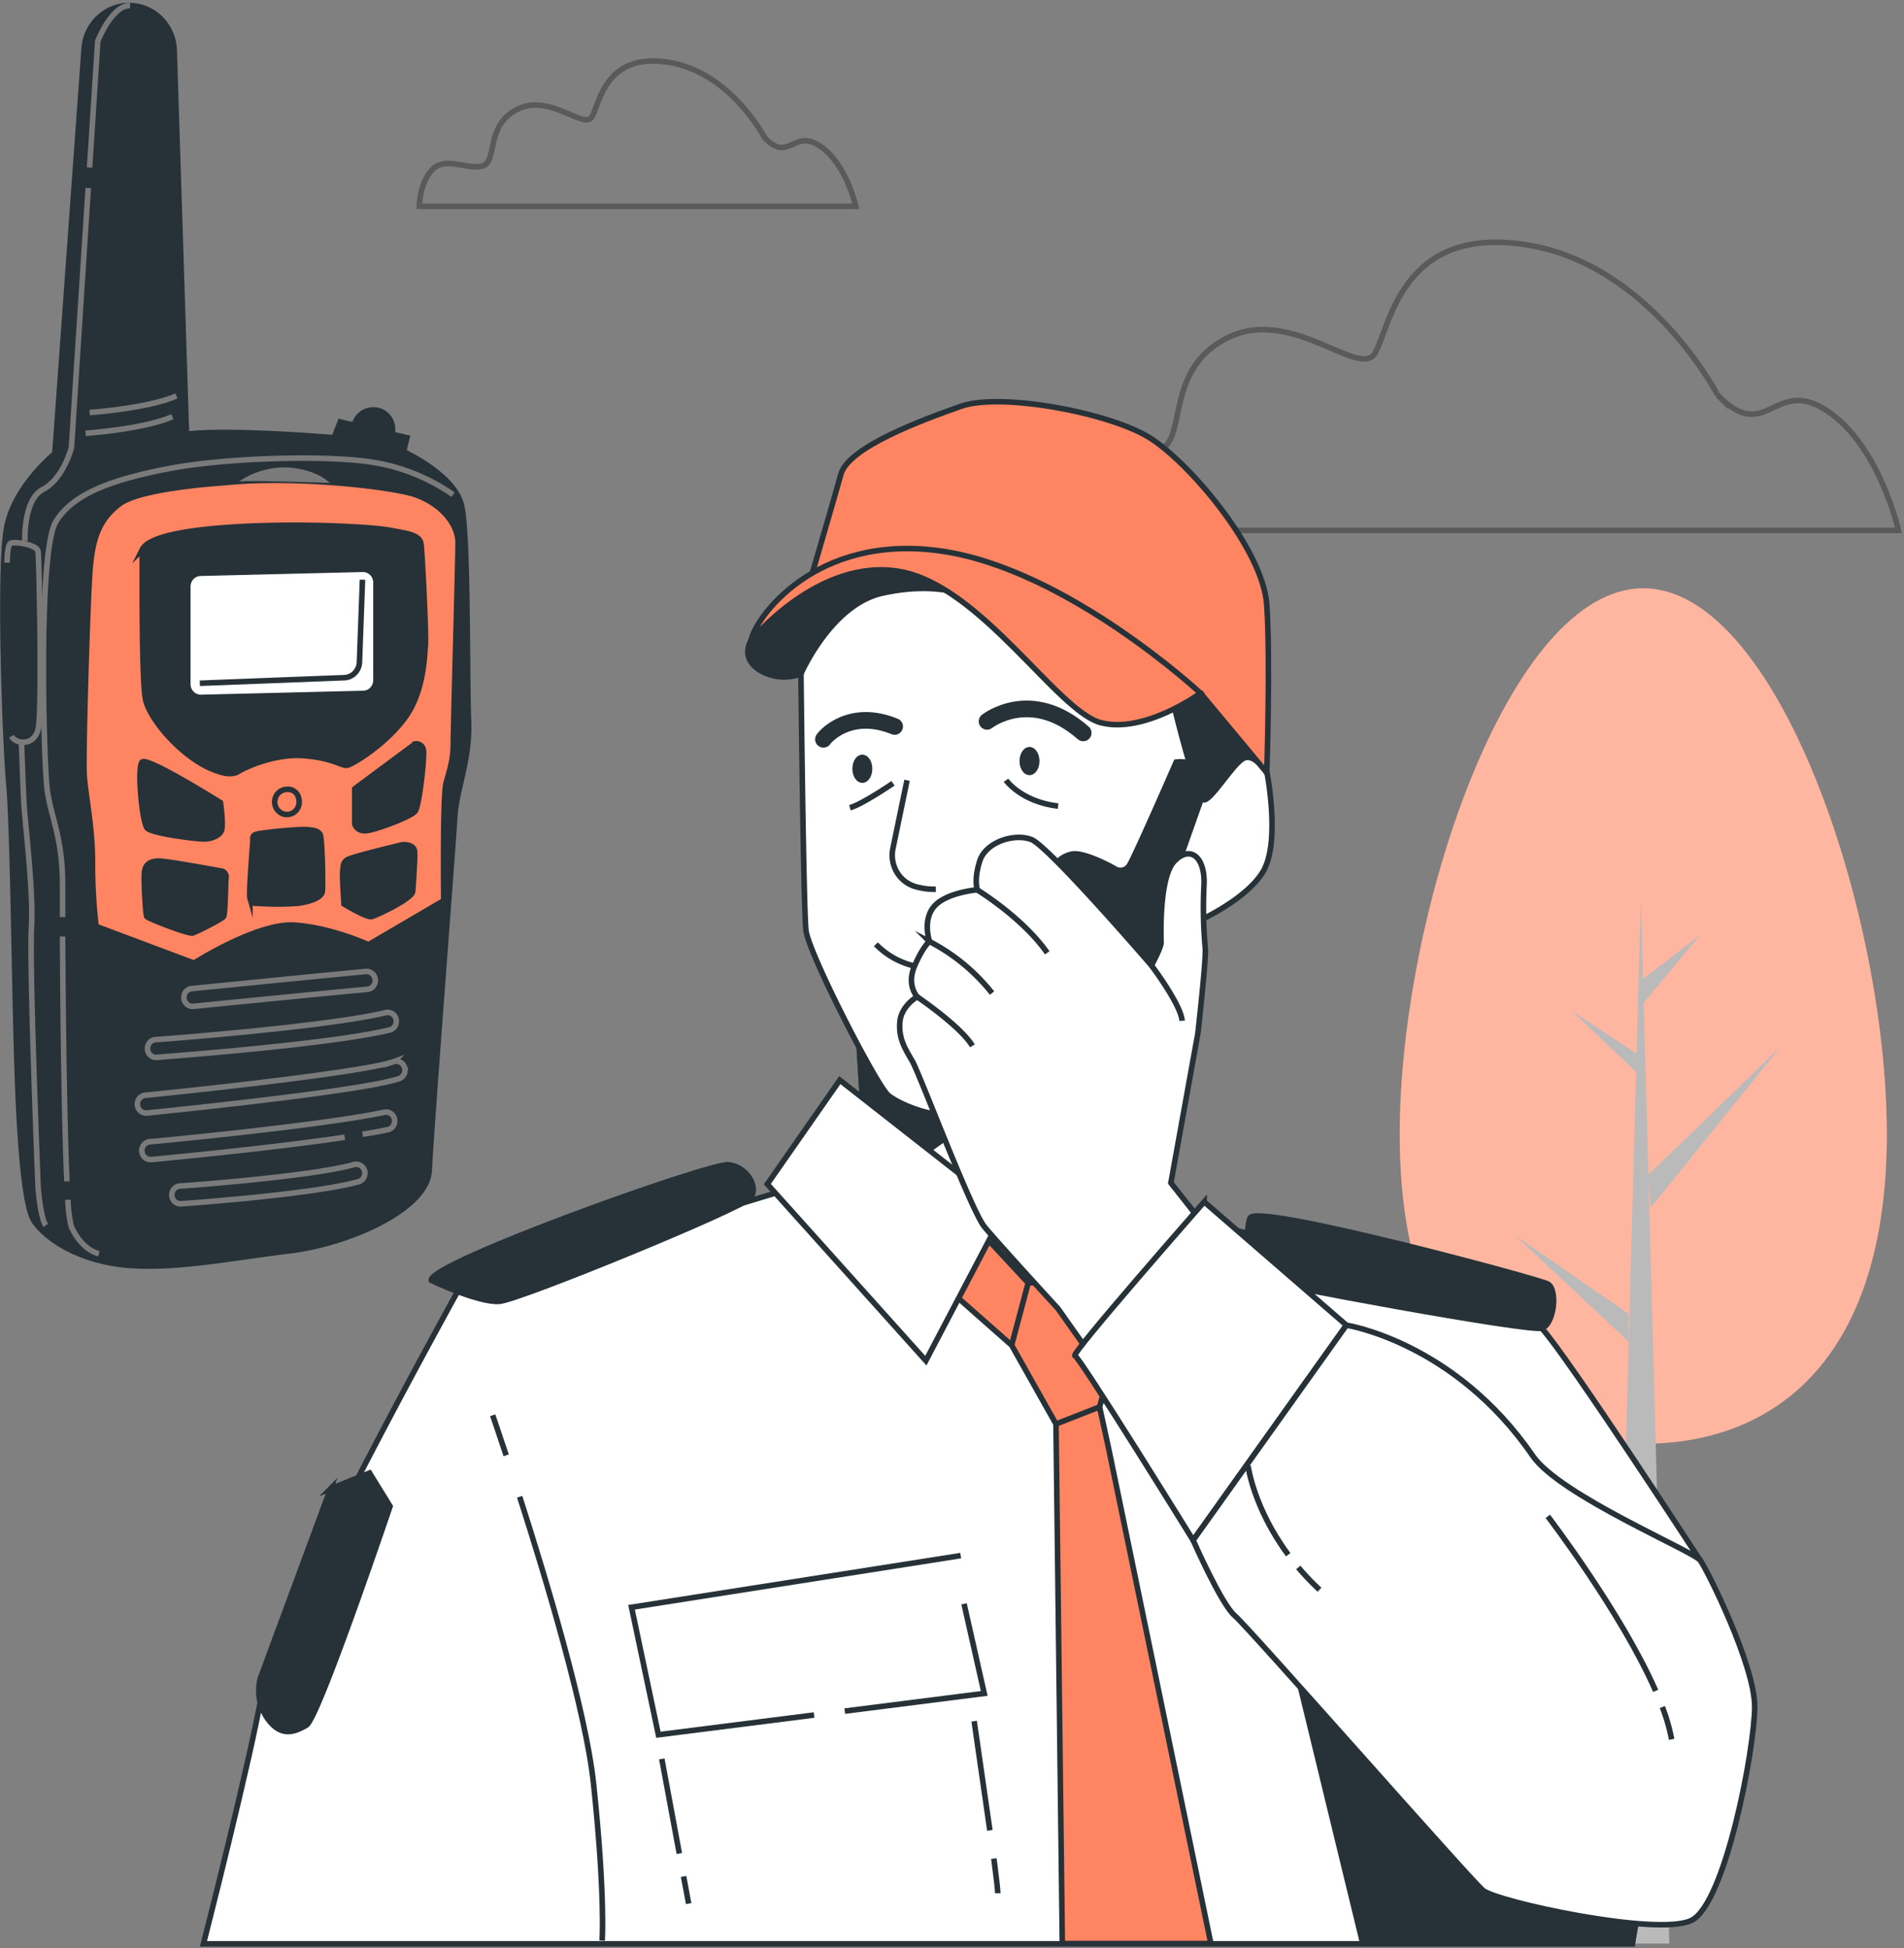 <svg width="343" height="351" fill="none" xmlns="http://www.w3.org/2000/svg"><rect width="100%" height="100%" fill="#808080" stroke="none"/><path d="M70.72 77.28a3.667 3.667 0 01-.505 2.043 3.534 3.534 0 01-1.535 1.4c-.637.3-1.347.396-2.037.277a3.47 3.47 0 01-1.838-.942 3.619 3.619 0 01-1.007-1.839 3.681 3.681 0 01.172-2.1 3.58 3.58 0 011.29-1.641 3.441 3.441 0 011.965-.616c.449-.012.895.067 1.313.233.419.165.802.414 1.126.731a3.5 3.5 0 01.767 1.119c.181.42.28.874.29 1.334z" fill="#263238" stroke="#263238" stroke-miterlimit="10"/><path d="M15.16 8.72L9.882 81.723s-7.038 5.68-8.602 12.948c-1.564 7.268-.313 39.799.305 46.426.618 6.627.923 28.079 1.236 41.717.312 13.638.922 33.79 3.386 37.264 2.463 3.474 8.601 7.269 17.203 7.902 8.602.634 18.416-1.38 28.88-2.647 10.462-1.268 24.694-7.461 25.023-14.441.328-6.979 4.316-58.756 4.621-63.802.305-5.046 2.769-10.109 2.463-17.377-.304-7.268 0-32.852-1.227-38.508-1.228-5.656-10.479-9.82-10.479-9.82l.618-2.526-12.011-2.84-1.119 2.848s-18.595-1.605-26.587-.634L31.379 9.056a8.43 8.43 0 00-2.41-5.655 8.017 8.017 0 00-5.543-2.4 8.008 8.008 0 00-5.632 2.17 8.42 8.42 0 00-2.634 5.548z" fill="#263238" stroke="#263238" stroke-miterlimit="10"/><path d="M40.38 86.97s-14.858.883-18.768 3.755-4.95 6.619-5.38 11.697c-.43 5.078-1.29 33.341-1.072 37.096.22 3.754 1.502 9.274 1.502 15.892a96.256 96.256 0 00.649 11.488l17.65 6.619s11.4-7.285 18.079-6.843c6.678.441 13.34 3.53 13.34 3.53l13.56-7.943s-.219-18.772.43-21.195c.65-2.423 1.29-4.196 1.29-7.068s.86-32.675.86-36.213c0-3.538-3.229-7.06-7.53-8.608-4.3-1.549-22.341-3.53-34.61-2.207z" fill="#FF8562" stroke="#263238" stroke-miterlimit="10"/><path d="M43.07 86.738a14.757 14.757 0 019.29-2.495c5.137.553 7.037 2.768 7.037 2.768s-13.645-.506-16.328-.273z" fill="#7A7A7A"/><path d="M25.64 98.996s-.189 23.097.562 26.94c.75 3.842 7.32 11.36 13.294 13.084 0 0 2.056.803 3.37 0 1.314-.802 6.569-3.265 11.824-2.88 5.255.385 6.936 1.926 7.875 1.733.938-.192 6.756-3.658 10.314-8.472 3.558-4.813 3.566-11.351 3.753-13.084.188-1.733-.563-16.55-.782-18.283-.218-1.733-2.627-1.926-5.622-2.503-2.995-.578-15.945-1.348-28.151-.578-12.207.77-15.687 2.543-16.438 4.043zm49.147 35.026l-10.878 8.079v6.354s.376 1.54 2.44 1.155c2.065-.385 7.687-2.503 8.438-3.466.75-.962 1.69-9.627 1.501-10.966a1.348 1.348 0 00-.51-.907 1.29 1.29 0 00-.47-.229 1.286 1.286 0 00-.521-.02zm-35.072 10.582s.563 4.011.187 5.006c-.375.995-1.876 1.54-3.19 1.54s-9.196-.963-10.166-1.925c-.97-.963-1.869-10.967-.938-11.93.93-.962 14.107 7.309 14.107 7.309zm5.865 6.691s-.782 9.627-.556 10.429a1.192 1.192 0 00.451.803 1.133 1.133 0 00.879.216c2.429.174 4.867.174 7.296 0 2.541-.337 4.309-1.132 4.426-2.158.117-1.027 0-9.756-.446-10.317-.446-.562-.993-.682-2.346-.803-1.353-.12-8.602.562-9.29.907a.712.712 0 00-.392.374.74.74 0 00-.022.549zm-5.529 5.671s-9.29-1.708-11.057-1.813c-1.767-.104-2.878.45-2.987 2.15-.11 1.701.218 7.493.445 7.83.227.337 7.515 3.209 8.29 2.953.774-.257 5.2-2.495 5.528-2.953.328-.457.336-5.896.446-6.923a1.098 1.098 0 00-.104-.75 1.06 1.06 0 00-.56-.494zm32.398-4.765s-9.142 2.158-9.924 2.72c-.782.562-.664 1.139-.782 2.046-.117.906.227 5.896.227 5.896s4.09 2.495 4.974 2.271c.883-.225 7.296-3.209 7.405-4.541.11-1.332.446-6.466.336-7.26-.11-.795-1.024-1.244-2.236-1.132z" fill="#263238" stroke="#263238" stroke-miterlimit="10"/><path d="M53.837 143.954a2.31 2.31 0 01-.097 1.373 2.25 2.25 0 01-.855 1.061 2.165 2.165 0 01-2.554-.125 2.263 2.263 0 01-.753-1.139 2.315 2.315 0 01.03-1.376c.15-.445.43-.83.802-1.104a2.168 2.168 0 011.277-.422 1.925 1.925 0 011.418.419c.401.323.664.794.733 1.313v0z" stroke="#263238" stroke-miterlimit="10"/><path d="M65.442 124.941l-29.207.714a2.306 2.306 0 01-1.7-.682 2.41 2.41 0 01-.524-.789 2.456 2.456 0 01-.185-.936v-17.569c0-.629.24-1.233.668-1.683a2.322 2.322 0 011.624-.724l29.215-.714c.312-.007.623.049.914.167.291.117.556.294.78.518.224.224.401.492.523.788.121.295.183.613.183.934v17.569c0 .629-.24 1.232-.667 1.682a2.32 2.32 0 01-1.624.725z" fill="#fff" stroke="#263238" stroke-miterlimit="10"/><path d="M34.765 181.307c-.415.02-.82-.13-1.128-.417a1.634 1.634 0 01-.105-2.269 1.55 1.55 0 011.084-.523c.18 0 18.486-1.854 31.28-3.073.414-.039.828.092 1.148.365a1.64 1.64 0 01.205 2.269 1.557 1.557 0 01-1.064.575c-12.809 1.211-31.108 3.048-31.28 3.064l-.14.009zm-6.577 9.201a1.54 1.54 0 01-1.122-.43 1.622 1.622 0 01-.496-1.118 1.63 1.63 0 01.419-1.151 1.55 1.55 0 011.09-.51c.305 0 30.693-2.27 41.445-4.869.397-.081.81-.001 1.15.224.34.225.583.576.676.98.093.405.03.83-.176 1.187-.207.358-.54.619-.93.729-10.948 2.656-40.664 4.814-41.915 4.95l-.14.008zm-1.798 10.02c-.415.02-.82-.129-1.128-.416a1.623 1.623 0 01-.51-1.112 1.63 1.63 0 01.405-1.157 1.55 1.55 0 011.084-.524c13.38-1.34 39.936-4.324 44.683-6.049a1.528 1.528 0 011.169.095c.363.186.641.509.776.902a1.64 1.64 0 01-.053 1.201 1.582 1.582 0 01-.852.827c-6.256 2.286-43.791 6.057-45.418 6.217l-.156.016zm35.705 4.365c-13.56 2.029-33.735 3.915-34.76 4.011h-.148a1.544 1.544 0 01-1.126-.419 1.623 1.623 0 01-.508-1.113 1.63 1.63 0 01.408-1.156c.28-.315.67-.502 1.086-.521.305 0 30.747-2.88 42.086-5.287a1.531 1.531 0 011.227.183c.181.114.338.266.46.445a1.628 1.628 0 01.252 1.245 1.624 1.624 0 01-.25.596 1.586 1.586 0 01-.46.446 1.55 1.55 0 01-.596.222 74.138 74.138 0 01-4.449.802m-32.75 12.539a1.542 1.542 0 01-1.12-.433 1.624 1.624 0 01-.494-1.119 1.63 1.63 0 01.422-1.15 1.548 1.548 0 011.09-.507c.235 0 23.265-1.652 31.194-3.835a1.535 1.535 0 011.25.103c.19.105.358.248.49.423a1.62 1.62 0 01.315 1.245 1.593 1.593 0 01-.678 1.082 1.53 1.53 0 01-.595.244c-8.226 2.262-30.834 3.875-31.795 3.939l-.079.008zM1.28 101.379s0-3.073.594-3.482c.595-.41 4.786.209 4.982 1.436.195 1.227.782 29.041 0 32.09-.782 3.048-3.989 2.655-4.778 1.227" stroke="#7A7A7A" stroke-miterlimit="10"/><path d="M3.876 133.894s.196 5.928.399 10.22c.203 4.292 1.79 16.158 1.392 23.113-.399 6.956 1.189 46.595 1.189 46.595s.398 5.519 1.4 6.955m3.987-4.621c.03 1.622.229 3.236.595 4.814 1.392 3.073 3.386 4.501 4.981 4.91m-6.545-57.161c.07 12.427.266 32.78.782 44.124m69.55-123.738a35.148 35.148 0 00-15.17-5.93c-8.97-1.227-26.315-.609-35.878 1.228-9.564 1.837-17.298 4.268-20.512 9.611-3.214 5.343-2.19 42.945-1.564 48.063.626 5.118 2.792 8.584 2.792 17.377v5.776" stroke="#7A7A7A" stroke-miterlimit="10"/><path d="M17.623 170.292s-.398 46.627-.398 49.29c0 2.663 2.588 5.72 7.773 6.338 5.184.617 21.113-1.019 31.694-2.656M36 123.096l26.025-1.003a2.797 2.797 0 001.899-.846 2.94 2.94 0 00.83-1.946l.547-14.857" stroke="#263238" stroke-miterlimit="10"/><path d="M16.138 30.18l1.47-22.76S20.134.936 23.426 1M4.494 97.496s-.367-7.477 3.277-9.346c3.644-1.87 5.098-7.501 5.098-7.501l3.026-46.771m.251 40.449s10.572-.746 15.64-2.992m-16.368 6.731s10.565-.746 15.64-2.993" stroke="#7A7A7A" stroke-miterlimit="10"/><path opacity=".3" d="M309.454 71.206s-12.207-23.65-34.58-27.124c-22.372-3.473-24.413 14.61-27.127 19.479-2.713 4.87-14.912-8.351-26.439-2.784-11.526 5.568-7.46 18.083-12.207 20.169-4.746 2.085-13.559-3.506-18.33 1.395-4.77 4.902-4.691 13.214-4.691 13.214H342s-3.394-15.3-12.887-21.565c-9.493-6.265-10.878 6.266-19.659-2.784zM137.768 24.845s-6.154-11.922-17.438-13.639c-11.284-1.716-12.309 7.365-13.677 9.82-1.369 2.455-7.523-4.204-13.333-1.396-5.81 2.808-3.761 9.114-6.154 10.172-2.393 1.06-6.843-1.756-9.236.698-2.392 2.455-2.392 6.667-2.392 6.667h78.636s-1.704-7.718-6.49-10.878c-4.786-3.161-5.474 3.12-9.916-1.444z" stroke="#000" stroke-miterlimit="10"/><path d="M339.904 204.363c0 39.847-19.643 55.748-43.877 55.748s-43.87-15.901-43.87-55.748c0-39.848 19.644-98.372 43.87-98.372s43.877 58.532 43.877 98.372z" fill="#FF8562"/><path opacity=".4" d="M339.904 204.363c0 39.847-19.643 55.748-43.877 55.748s-43.87-15.901-43.87-55.748c0-39.848 19.644-98.372 43.87-98.372s43.877 58.532 43.877 98.372z" fill="#fff"/><path d="M290.475 350.155h10.252l-3.754-137.753.391 5.198 23.483-29.097-23.897 23.161-.845-30.975 10.119-12.186-10.236 7.87-.399-14.689-.766 28.134-11.644-7.677 11.558 11.007-4.262 157.007z" fill="#BABABA"/><path d="M293.368 236.694l-20.378-14.088 20.378 19.094v-5.006z" fill="#BABABA"/><path d="M142.288 214.167l-59.564 17.994s-33.422 60.281-35.463 72.403c-2.041 12.122-10.612 45.64-10.612 45.64h257.415s8.602-51.89 9.384-59.006 2.854-10.044 2.854-10.044-23.663-36.414-28.558-41.853-66.469-20.505-66.469-20.505-26.517-6.282-37.942-7.951c-11.425-1.668-31.045 3.322-31.045 3.322z" fill="#fff" stroke="#263238" stroke-miterlimit="10"/><path d="M295.777 339.774l-13.349-29.242-28.441-13.951-20.988 2.11 12.511 51.512h48.546s.72-4.235 1.721-10.429z" fill="#263238" stroke="#263238" stroke-miterlimit="10"/><path d="M154.55 184.868l1.22 19.671 21.622 16.527 11.307 20.024 9.095-19.391 9.79-11.295 2.854-35.58-55.888 10.044z" fill="#fff" stroke="#263238" stroke-miterlimit="10"/><path d="M155.77 204.54l7.319 5.599 21.63-15.314-3.081-11.858-6.334-1.829-20.754 3.731 1.22 19.671z" fill="#263238" stroke="#263238" stroke-miterlimit="10"/><path d="M169.017 230.685l13.223 11.672 7.992 14.192 1.142 93.606h26.759l-18.447-89.354-1.603-7.325 6.6-23.425-19.456 1.083-10.987-11.809-5.223 11.36z" fill="#FF8562" stroke="#263238" stroke-miterlimit="10"/><path d="M190.232 256.549l7.851-3.073m-15.843-11.119l2.987-11.223 18.385-1.284" stroke="#263238" stroke-miterlimit="10"/><path d="M151.289 194.6l-13.059 18.733 28.558 31.809 14.279-27.205-29.778-23.337z" fill="#fff" stroke="#263238" stroke-miterlimit="10"/><path d="M225.288 219.325c-.727.658-1.227 10.092.923 11.039 2.15.946 49.265 9.627 51.533 8.913 2.268-.714 2.901-7.02 1.056-7.967-1.846-.946-51.048-14.191-53.512-11.985z" fill="#263238" stroke="#263238" stroke-miterlimit="10"/><path d="M144.29 121.419s.454 42.014.899 46.161c.446 4.148 12.825 28.159 14.858 29.78 2.033 1.62 7.648 3.923 11.472 3.457 3.824-.465 25.876-11.311 31.944-15.459 6.068-4.148 12.379-19.39 12.379-19.39s8.774-3.923 11.73-9.002c2.956-5.078.899-16.614.672-17.769l-.227-1.156s-1.345-12.234-2.924-15.924c-1.58-3.69-22.498-17.313-38.02-22.158-15.523-4.846-30.146-2.078-35.542 6.001a53.928 53.928 0 00-7.241 15.459z" fill="#fff" stroke="#263238" stroke-miterlimit="10"/><path d="M181.231 140.568s2.675 3.851 9.384 4.669m-29.739-4.115s-5.623 3.843-7.765 4.396" stroke="#263238" stroke-miterlimit="10"/><path d="M228.205 139.213s-2.252-3.699-4.277-2.544c-2.026 1.156-6.069 8.079-7.195 7.389-1.126-.69-5.176-15.924-5.849-19.847-.672-3.923 2.471-3.466 4.497-1.605 2.025 1.861 12.824 14.513 12.824 16.607z" fill="#263238" stroke="#263238" stroke-miterlimit="10"/><path d="M216.28 124.885l11.925 14.328s.673-20.313 0-30.237c-.672-9.924-13.724-25.391-20.926-30.004-7.202-4.613-26.994-8.311-34.188-5.768-7.195 2.543-20.254 7.38-21.599 12.226-1.345 4.846-6.076 20.987-6.076 20.987s15.296-6.924 24.969-3.209c9.673 3.714 36.448 17.77 37.801 18.692 1.353.923 8.094 2.985 8.094 2.985z" fill="#FF8562" stroke="#263238" stroke-miterlimit="10"/><path d="M135.289 115.418s-2.025 3 1.564 5.311a8.568 8.568 0 003.635 1.198 8.513 8.513 0 003.786-.508s5.404-12.459 14.624-14.537c9.219-2.078 14.67.241 14.67.241s-8.547-6.924-16.876-6.466c-8.328.457-19.823 10.838-21.403 14.761z" fill="#263238" stroke="#263238" stroke-miterlimit="10"/><path d="M135.289 115.418s12.152-15.002 26.776-12.459c14.623 2.543 28.347 25.158 36.221 27.236 7.875 2.078 17.986-5.311 17.986-5.311s-24.07-22.39-46.794-25.615c-22.725-3.225-33.508 12.226-34.189 16.149z" fill="#FF8562" stroke="#263238" stroke-miterlimit="10"/><path d="M163.402 140.577l-2.542 12.274a5.992 5.992 0 00.738 4.335 5.727 5.727 0 003.469 2.588c1.147.32 2.332.466 3.519.434m-10.799 9.915a14.253 14.253 0 006.976 3.923 15.932 15.932 0 0011.933-2.744" stroke="#263238" stroke-miterlimit="10"/><path d="M157.146 138.499c0 1.404-.782 2.543-1.799 2.543-1.016 0-1.798-1.139-1.798-2.543 0-1.404.782-2.535 1.798-2.535 1.017 0 1.799 1.139 1.799 2.535zm30.114-1.38c0 1.404-.782 2.535-1.798 2.535-1.017 0-1.799-1.131-1.799-2.535 0-1.404.782-2.543 1.799-2.543 1.016 0 1.798 1.139 1.798 2.543z" fill="#263238"/><path d="M148.341 133.196c.445-.698 4.95-5.544 12.824-2.311m16.649-.922s7.875-6.234 17.321 2.078" stroke="#263238" stroke-width="3" stroke-miterlimit="10" stroke-linecap="round"/><path d="M189.638 156.565a4.983 4.983 0 011.486-1.804 4.827 4.827 0 012.126-.908c2.229-.288 7.234 2.407 7.648 2.712.413.24.897.314 1.36.207a1.91 1.91 0 001.143-.785c.836-1.139 8.484-18.684 8.484-18.684a5.851 5.851 0 013.33.548 6.048 6.048 0 012.512 2.308l-8.071 22.824s1.119 4.011.423 5.985c-.696 1.973-4.591 6.707-4.591 6.707l-15.85-19.11z" fill="#263238" stroke="#263238" stroke-miterlimit="10"/><path d="M207.428 173.934s-18.557-21.533-21.646-22.688c-3.089-1.155-8.171.449-9.274 3.851-1.103 3.401-.446 5.214-.446 5.214s-5.521.45-7.734 2.945c-2.213 2.495-.883 6.345-.883 6.345s-1.173.907-2.682 4.421c-1.51 3.514.477 5.551.477 5.551s-2.87 1.605-3.128 4.533c-.258 2.928.883 4.757 2.213 7.028 1.329 2.27 10.603 26.963 13.035 29.908 2.432 2.944 13.247 14.737 13.247 14.737l7.515 10.646 21.208-22.664-8.399-10.646 4.864-26.947s1.564-13.823 1.322-15.411a80.67 80.67 0 01-.219-11.328c.219-4.99-2.432-7.22-5.302-4.308-2.87 2.912-2.432 13.823-2.432 14.729 0 .907-1.736 4.084-1.736 4.084z" fill="#fff" stroke="#263238" stroke-miterlimit="10"/><path d="M207.428 173.934s5.302 7.019 5.528 9.972m-36.894-23.57s8.172 4.982 12.59 11.328m-21.207-2.038a34.86 34.86 0 0111.268 9.29m-13.473.682s7.733 5.215 9.939 8.825" stroke="#263238" stroke-miterlimit="10"/><path d="M216.929 216.533s-24.171 27.501-23.288 27.726c.884.225 21.302 33.237 21.302 33.237l27.612-38.748-25.626-22.215z" fill="#fff" stroke="#263238" stroke-miterlimit="10"/><path d="M214.943 277.496s5.075 11.56 7.507 13.598c2.432 2.038 42.227 47.373 44.69 49.466 2.464 2.094 31.413 8.368 37.536 5.44 6.123-2.929 11.425-30.975 11.425-38.508 0-7.533-8.571-24.677-9.799-26.362-1.227-1.685-25.297-11.713-30.184-18.837-14.076-20.521-33.563-23.546-33.563-23.546l-27.612 38.749z" fill="#fff" stroke="#263238" stroke-miterlimit="10"/><path d="M299.468 307.548a33.17 33.17 0 011.673 5.816l-1.673-5.816z" fill="#fff"/><path d="M299.468 307.548a33.17 33.17 0 011.673 5.816" stroke="#263238" stroke-miterlimit="10"/><path d="M278.831 273.188s13.255 17.336 19.432 31.44l-19.432-31.44z" fill="#fff"/><path d="M278.831 273.188s13.255 17.336 19.432 31.44" stroke="#263238" stroke-miterlimit="10"/><path d="M233.882 282.398a46.609 46.609 0 003.824 4.011l-3.824-4.011z" fill="#fff"/><path d="M233.882 282.398a46.609 46.609 0 003.824 4.011" stroke="#263238" stroke-miterlimit="10"/><path d="M224.827 264.058s.954 7.549 7.241 16.045l-7.241-16.045z" fill="#fff"/><path d="M224.827 264.058s.954 7.549 7.241 16.045" stroke="#263238" stroke-miterlimit="10"/><path d="M77.68 230.669s8.602 4.099 12.301 3.787c3.699-.313 43.666-16.727 45.207-18.621 1.54-1.893-.618-5.671-3.996-5.992-3.378-.321-53.809 17.681-53.512 20.826z" fill="#263238" stroke="#263238" stroke-miterlimit="10"/><path d="M93.617 269.658c4.895 15.243 11.902 38.685 13.294 51.569 2.15 20.192 1.564 28.391 1.564 28.391m-19.722-94.641s.954 2.751 2.432 7.22" stroke="#263238" stroke-miterlimit="10"/><path d="M59.538 268.222l7.038-2.84 3.691 6.001s-12.91 38.171-15.069 39.43c-2.158 1.26-4.606 2.215-7.038-1.259a8.677 8.677 0 01-1.415-3.488 8.767 8.767 0 01.188-3.773l12.605-34.071z" fill="#263238" stroke="#263238" stroke-miterlimit="10"/><path d="M152.18 308.278l25.126-3.185-3.637-16.141" fill="#fff"/><path d="M152.18 308.278l25.126-3.185-3.637-16.141" stroke="#263238" stroke-miterlimit="10"/><path d="M173.067 280.264l-59.298 9.306 4.841 22.968 28.042-3.554" fill="#fff"/><path d="M173.067 280.264l-59.298 9.306 4.841 22.968 28.042-3.554" stroke="#263238" stroke-miterlimit="10"/><path d="M179.042 334.848c.422 3.209.703 5.616.703 6.25l-.703-6.25z" fill="#fff"/><path d="M179.042 334.848c.422 3.209.703 5.616.703 6.25" stroke="#263238" stroke-miterlimit="10"/><path d="M175.491 310.091s1.564 10.79 2.831 19.679l-2.831-19.679z" fill="#fff"/><path d="M175.491 310.091s1.564 10.79 2.831 19.679m-55.177 8.296l.915 4.893m-4.84-26.073l3.159 17.048" stroke="#263238" stroke-miterlimit="10"/></svg>